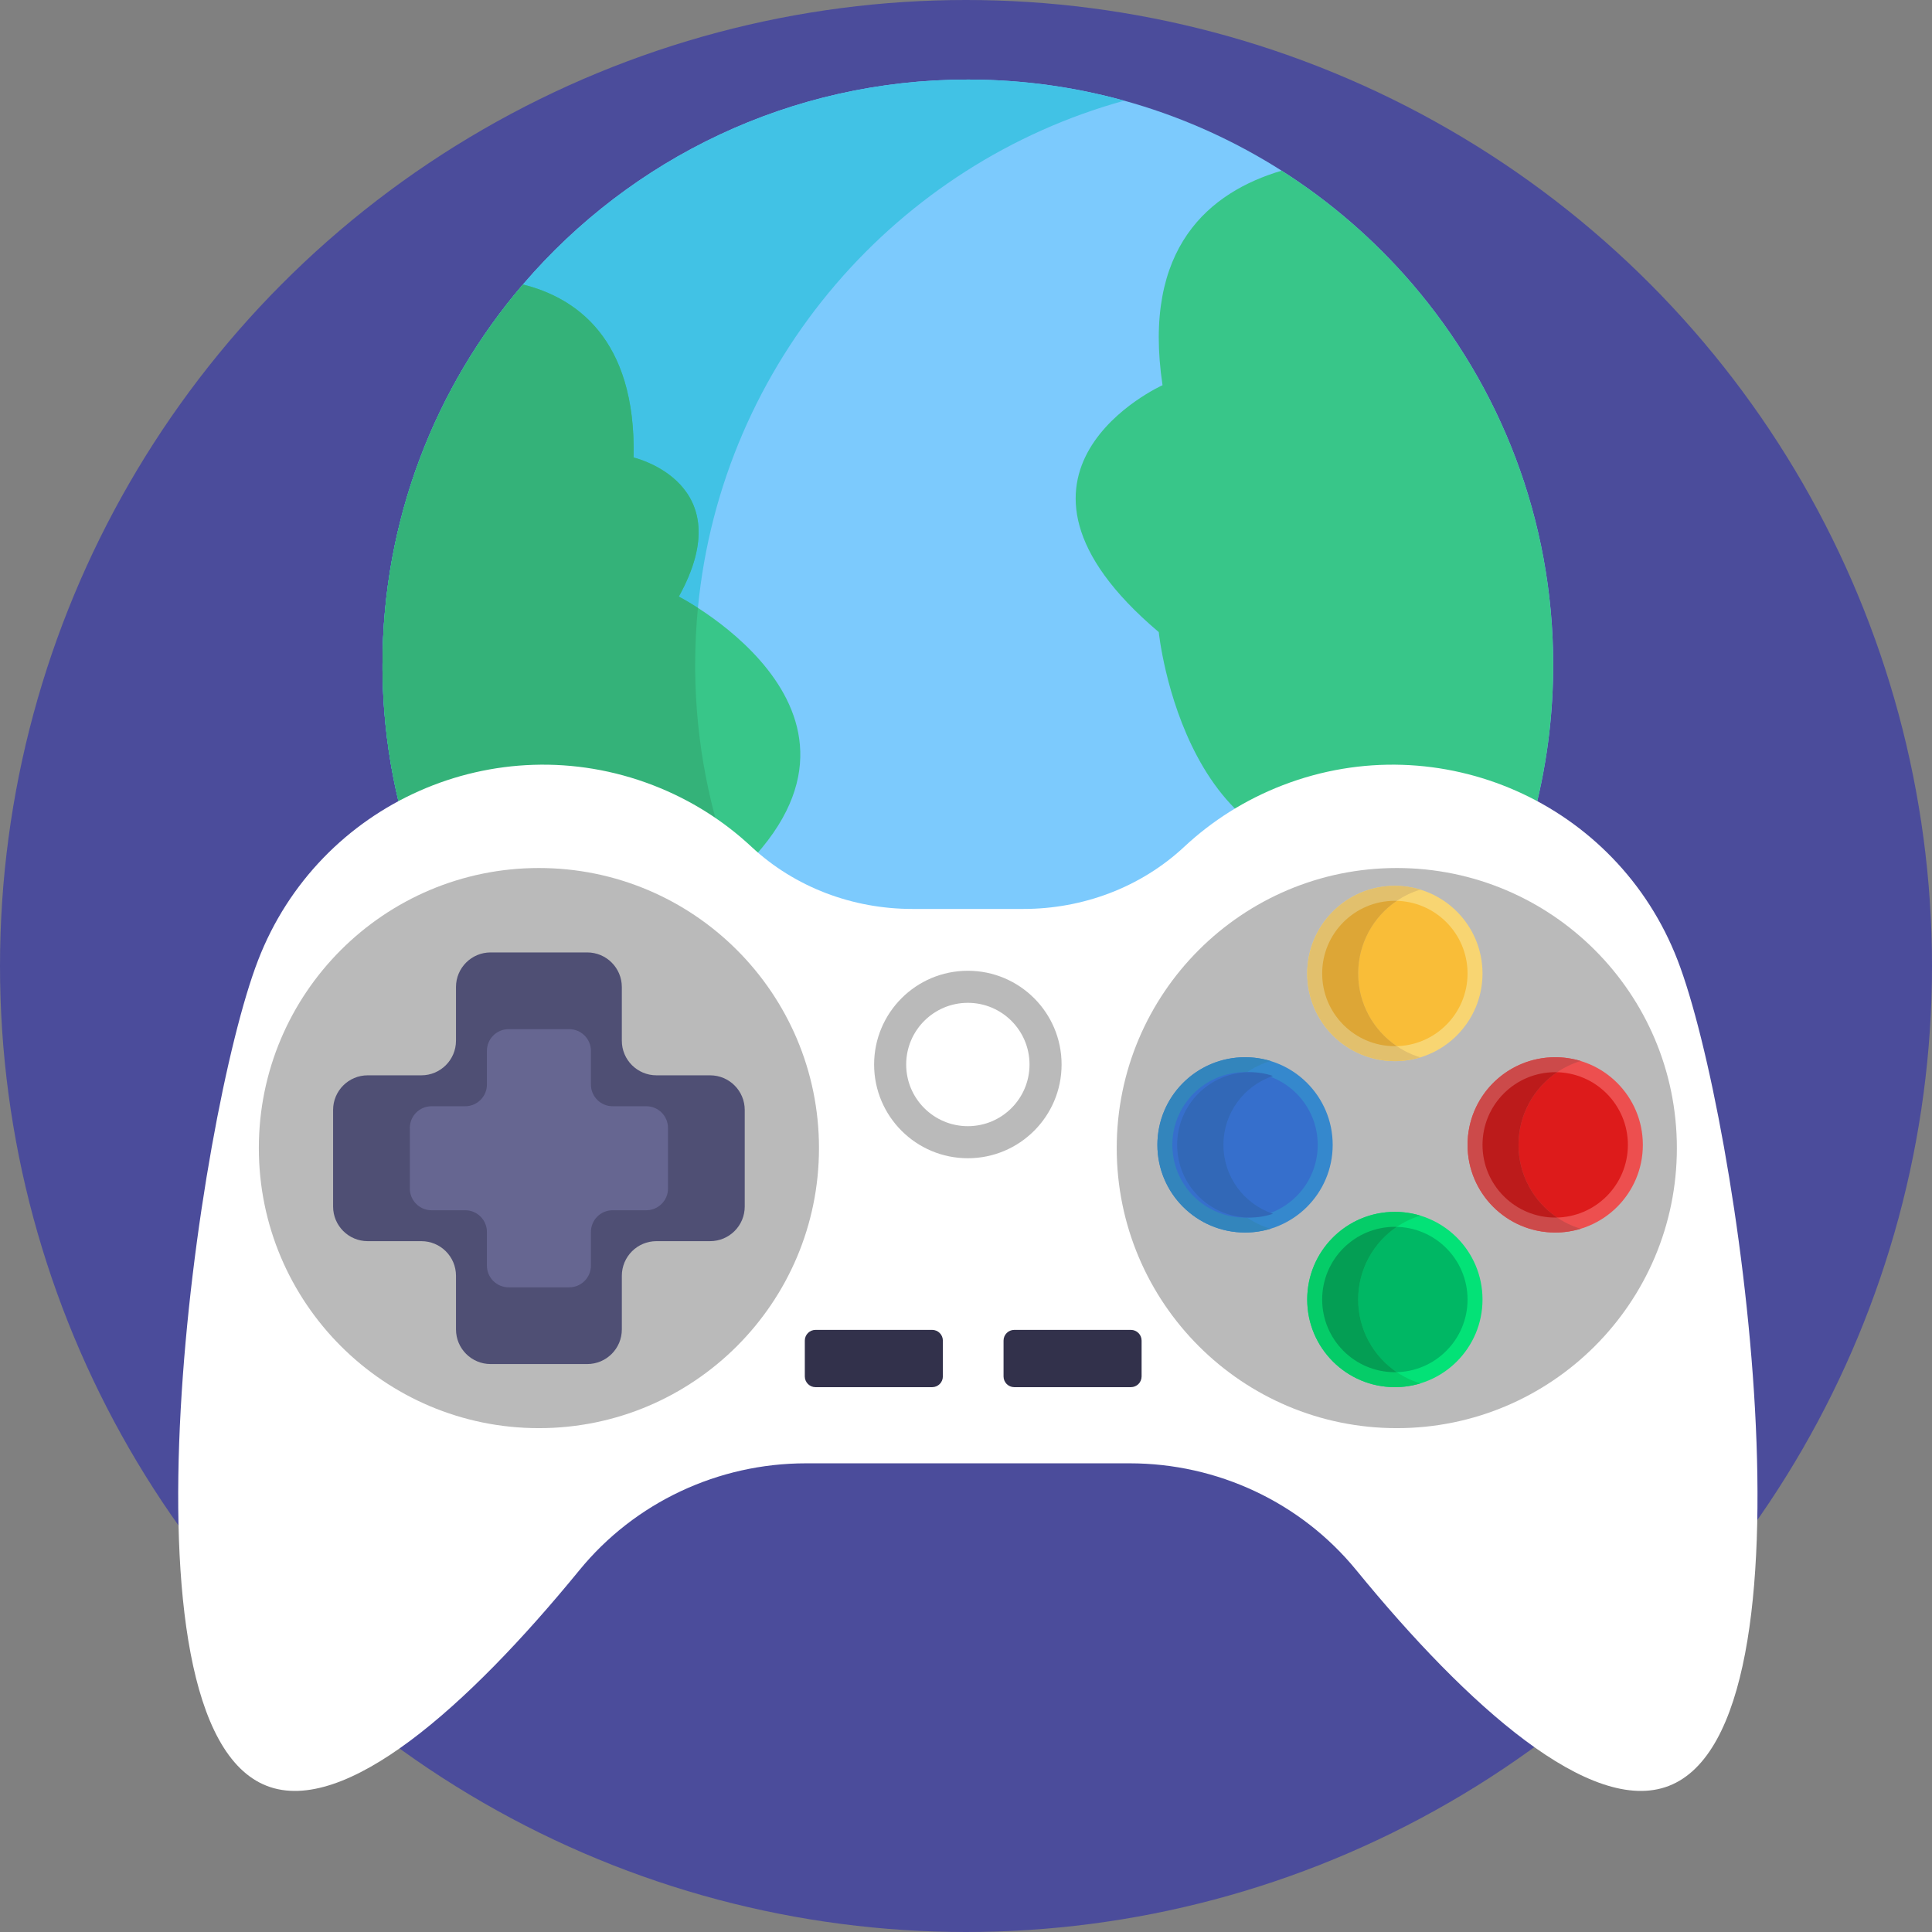 <?xml version="1.0" encoding="iso-8859-1"?>
<!-- Generator: Adobe Illustrator 22.0.1, SVG Export Plug-In . SVG Version: 6.00 Build 0)  -->
<svg version="1.1" xmlns="http://www.w3.org/2000/svg" xmlns:xlink="http://www.w3.org/1999/xlink" x="0px" y="0px"
	 viewBox="0 0 512 512" style="enable-background:new 0 0 512 512;" xml:space="preserve">
<rect x="0" y="0" width="512" height="512" fill="#808080" stroke="none"/>
<g id="BULINE">
	<circle id="XMLID_2087_" style="fill:#4B4C9B;" cx="256" cy="256" r="256"/>
</g>
<g id="Icons">
	<g id="XMLID_1478_">
		<g id="XMLID_1506_">
			<path id="XMLID_1512_" style="fill:#7CCAFD;" d="M411.614,176.208c0,0.463,0,0.935-0.008,1.398
				c-0.136,14.761-2.324,29.042-6.302,42.541c-2.692,9.138-6.206,17.924-10.456,26.271c-5.975,11.765-13.403,22.66-22.053,32.453
				c-14.976,16.949-33.603,30.608-54.65,39.729c-18.898,8.203-39.745,12.74-61.655,12.74c-14.841,0-29.194-2.085-42.78-5.975
				c-28.819-8.251-54.202-24.633-73.524-46.495c-23.874-27.029-38.467-62.445-38.819-101.264v-1.398
				c0-38.483,14.002-73.692,37.213-100.809c0.064-0.072,0.128-0.152,0.192-0.224c28.451-33.116,70.632-54.091,117.718-54.091
				c30.592,0,59.123,8.858,83.149,24.146c12.956,8.235,24.601,18.347,34.569,29.945
				C397.525,102.325,411.614,137.621,411.614,176.208z"/>
			<path id="XMLID_1511_" style="fill:#41C2E5;" d="M297.93,325.74c-13.187,3.65-27.085,5.599-41.439,5.599
				c-14.841,0-29.194-2.085-42.78-5.975c-28.818-8.251-54.202-24.633-73.524-46.495c-23.874-27.029-38.467-62.445-38.819-101.264
				v-1.398c0-38.483,14.002-73.692,37.213-100.809c0.064-0.072,0.128-0.152,0.192-0.224c28.451-33.116,70.632-54.091,117.718-54.091
				c14.345,0,28.243,1.949,41.423,5.599c-30.081,8.315-56.503,25.472-76.28,48.491c-0.064,0.072-0.128,0.152-0.192,0.224
				c-20.136,23.523-33.339,53.14-36.486,85.697c-0.479,4.976-0.727,10.016-0.727,15.112v1.398
				c0.176,19.274,3.858,37.708,10.448,54.682c6.677,17.237,16.35,32.972,28.371,46.582c19.321,21.861,44.705,38.244,73.524,46.495
				C297.019,325.493,297.475,325.62,297.93,325.74z"/>
			<path id="XMLID_1510_" style="fill:#38C689;" d="M411.614,176.208c0,0.463,0,0.935-0.008,1.398
				c-0.136,14.761-2.324,29.042-6.302,42.541c-17.476,0.224-37.325,5.32-37.325,5.32c-53.907,10.775-60.896-57.956-60.896-57.956
				c-50.121-42.389,0.998-65.433,0.998-65.433c-5.471-36.494,12.516-51.207,31.558-56.846c12.956,8.235,24.601,18.347,34.569,29.945
				C397.525,102.325,411.614,137.621,411.614,176.208z"/>
			<path id="XMLID_1509_" style="fill:#38C689;" d="M394.849,246.418c-5.975,11.765-13.403,22.66-22.053,32.453
				c-14.976,16.949-33.603,30.608-54.65,39.729C309.16,250.483,370.727,238.806,394.849,246.418z"/>
			<path id="XMLID_1508_" style="fill:#38C689;" d="M213.711,325.365c-28.819-8.251-54.202-24.633-73.524-46.495
				c-23.874-27.029-38.467-62.445-38.819-101.264v-1.398c0-38.483,14.002-73.692,37.213-100.809
				c13.579,3.355,30.041,13.97,29.33,45.848c0,0,28.747,6.63,11.981,36.854c0,0,63.652,32.597,11.973,76.679
				c0,0-25.152,12.508-7.189,32.748C184.677,267.528,233.368,290.62,213.711,325.365z"/>
			<path id="XMLID_1507_" style="fill:#34B279;" d="M213.711,325.365c-28.818-8.251-54.202-24.633-73.524-46.495
				c-23.874-27.029-38.467-62.445-38.819-101.264v-1.398c0-38.483,14.002-73.692,37.213-100.809
				c13.579,3.355,30.041,13.97,29.33,45.848c0,0,28.747,6.63,11.981,36.854c0,0,2.029,1.038,5.064,2.995
				c-0.479,4.976-0.727,10.016-0.727,15.112v1.398c0.176,19.274,3.858,37.708,10.448,54.682c-0.895,0.831-1.837,1.661-2.812,2.492
				c0,0-25.152,12.508-7.189,32.748C184.677,267.528,233.368,290.62,213.711,325.365z"/>
		</g>
		<g id="XMLID_1479_">
			<path id="XMLID_1505_" style="fill:#FFFFFF;" d="M444.59,254.48c-16.094-41.713-62.956-62.48-104.668-46.386
				c-9.963,3.844-18.729,9.445-26.084,16.312c-11.519,10.755-26.857,16.473-42.616,16.473h-29.461
				c-15.76,0-31.097-5.717-42.616-16.473c-7.354-6.867-16.12-12.468-26.084-16.312C131.348,192,84.487,212.768,68.393,254.48
				c-16.094,41.712-39.366,202.714,2.347,218.808c20.591,7.945,53.165-20.907,82.812-57.18
				c14.705-17.992,36.804-28.313,60.042-28.313h85.797c23.237,0,45.336,10.321,60.042,28.313
				c29.647,36.273,62.221,65.125,82.812,57.18C483.956,457.194,460.684,296.193,444.59,254.48z"/>
			<circle id="XMLID_1504_" style="fill:#BABABA;" cx="142.818" cy="304.254" r="74.222"/>
			<circle id="XMLID_1503_" style="fill:#BABABA;" cx="370.166" cy="304.254" r="74.222"/>
			<circle id="XMLID_1502_" style="fill:#BABABA;" cx="256.491" cy="282.104" r="24.841"/>
			<circle id="XMLID_1501_" style="fill:#FFFFFF;" cx="256.491" cy="282.104" r="16.343"/>
			<path id="XMLID_1500_" style="fill:#4F4F74;" d="M188.185,284.97h-14.219c-5.067,0-9.174-4.107-9.174-9.174v-14.219
				c0-5.067-4.107-9.174-9.174-9.174h-25.602c-5.067,0-9.174,4.107-9.174,9.174v14.219c0,5.067-4.107,9.174-9.174,9.174H97.45
				c-5.067,0-9.174,4.107-9.174,9.174v25.602c0,5.067,4.107,9.174,9.174,9.174h14.219c5.067,0,9.174,4.107,9.174,9.174v14.219
				c0,5.067,4.107,9.174,9.174,9.174h25.602c5.067,0,9.174-4.107,9.174-9.174v-14.219c0-5.067,4.107-9.174,9.174-9.174h14.219
				c5.067,0,9.174-4.107,9.174-9.174v-25.602C197.359,289.077,193.252,284.97,188.185,284.97z"/>
			<path id="XMLID_1499_" style="fill:#666691;" d="M171.272,293.163h-8.918c-3.178,0-5.754-2.576-5.754-5.754v-8.918
				c0-3.178-2.576-5.754-5.754-5.754h-16.058c-3.178,0-5.754,2.576-5.754,5.754v8.918c0,3.178-2.576,5.754-5.754,5.754h-8.918
				c-3.178,0-5.754,2.576-5.754,5.754v16.058c0,3.178,2.576,5.754,5.754,5.754h8.918c3.178,0,5.754,2.576,5.754,5.754v8.918
				c0,3.178,2.576,5.754,5.754,5.754h16.058c3.178,0,5.754-2.576,5.754-5.754v-8.918c0-3.178,2.576-5.754,5.754-5.754h8.918
				c3.178,0,5.754-2.576,5.754-5.754v-16.058C177.026,295.739,174.45,293.163,171.272,293.163z"/>
			<circle id="XMLID_1498_" style="fill:#F8D572;" cx="369.653" cy="257.986" r="23.228"/>
			<circle id="XMLID_1497_" style="fill:#F9BD38;" cx="369.653" cy="257.986" r="19.263"/>
			<path id="XMLID_1496_" style="fill:#E2C06D;" d="M359.928,257.986c0,8.017,4.059,15.084,10.237,19.257
				c0.635,0.431,1.292,0.83,1.972,1.195c1.348,0.728,2.776,1.326,4.269,1.776c-2.136,0.652-4.405,1-6.753,1
				c-12.829,0-23.228-10.399-23.228-23.228c0-0.201,0.003-0.399,0.009-0.601c0.003-0.13,0.006-0.263,0.014-0.394
				c0-0.02,0-0.04,0.003-0.062c0.003-0.088,0.008-0.178,0.014-0.266c0.683-12.215,10.807-21.905,23.189-21.905
				c2.348,0,4.617,0.348,6.753,1c-2.243,0.677-4.343,1.688-6.24,2.972C363.987,242.901,359.928,249.969,359.928,257.986z"/>
			<path id="XMLID_1495_" style="fill:#DDA636;" d="M370.166,277.243c-0.17,0.003-0.343,0.006-0.513,0.006
				c-10.637,0-19.263-8.623-19.263-19.263c0-10.637,8.626-19.263,19.263-19.263c0.17,0,0.343,0.003,0.513,0.006
				c-6.178,4.173-10.237,11.24-10.237,19.257C359.928,266.002,363.987,273.07,370.166,277.243z"/>
			<g id="XMLID_1490_">
				<circle id="XMLID_1494_" style="fill:#3588CD;" cx="329.949" cy="303.404" r="23.228"/>
				<path id="XMLID_1493_" style="fill:#3385BC;" d="M320.225,303.403c0,8.017,4.059,15.084,10.237,19.257
					c0.635,0.431,1.292,0.83,1.972,1.195c1.348,0.728,2.776,1.326,4.269,1.776c-2.136,0.652-4.405,1-6.753,1
					c-12.829,0-23.228-10.399-23.228-23.228c0-0.201,0.003-0.399,0.009-0.601c0.003-0.13,0.006-0.263,0.014-0.394
					c0-0.02,0-0.04,0.003-0.062c0.003-0.088,0.009-0.178,0.014-0.266c0.683-12.215,10.807-21.905,23.189-21.905
					c2.348,0,4.617,0.348,6.753,1c-2.243,0.677-4.343,1.688-6.24,2.972C324.284,288.319,320.225,295.387,320.225,303.403z"/>
				<circle id="XMLID_1492_" style="fill:#366FCC;" cx="329.949" cy="303.404" r="19.263"/>
				<path id="XMLID_1491_" style="fill:#3268B7;" d="M337.353,321.66c-1.921,0.653-3.983,1.003-6.131,1.003
					c-10.634,0-19.263-8.619-19.263-19.263c0-10.634,8.629-19.263,19.263-19.263c2.148,0,4.21,0.35,6.131,1.003
					c-7.635,2.554-13.132,9.773-13.132,18.26C324.221,311.896,329.718,319.106,337.353,321.66z"/>
			</g>
			<circle id="XMLID_1489_" style="fill:#ED4F4F;" cx="412.144" cy="303.404" r="23.228"/>
			<circle id="XMLID_1488_" style="fill:#DD1B1B;" cx="412.144" cy="303.404" r="19.263"/>
			<path id="XMLID_1487_" style="fill:#CC4A4A;" d="M402.419,303.403c0,8.017,4.059,15.084,10.237,19.257
				c0.635,0.431,1.292,0.83,1.972,1.195c1.348,0.728,2.776,1.326,4.269,1.776c-2.136,0.652-4.405,1-6.753,1
				c-12.829,0-23.228-10.399-23.228-23.228c0-0.201,0.003-0.399,0.008-0.601c0.003-0.13,0.006-0.263,0.014-0.394
				c0-0.02,0-0.04,0.003-0.062c0.003-0.088,0.009-0.178,0.014-0.266c0.683-12.215,10.807-21.905,23.189-21.905
				c2.348,0,4.617,0.348,6.753,1c-2.244,0.677-4.343,1.688-6.241,2.972C406.478,288.319,402.419,295.387,402.419,303.403z"/>
			<path id="XMLID_1486_" style="fill:#BC1B1B;" d="M412.657,322.66c-0.17,0.003-0.343,0.006-0.513,0.006
				c-10.637,0-19.263-8.623-19.263-19.263c0-10.637,8.626-19.263,19.263-19.263c0.17,0,0.343,0.003,0.513,0.006
				c-6.178,4.173-10.237,11.24-10.237,19.257C402.419,311.42,406.478,318.488,412.657,322.66z"/>
			<circle id="XMLID_1485_" style="fill:#03E277;" cx="369.653" cy="344.383" r="23.228"/>
			<circle id="XMLID_1484_" style="fill:#00B764;" cx="369.653" cy="344.383" r="19.263"/>
			<path id="XMLID_1483_" style="fill:#05CC68;" d="M359.928,344.383c0,8.017,4.059,15.084,10.237,19.257
				c0.635,0.431,1.292,0.83,1.972,1.195c1.348,0.728,2.776,1.326,4.269,1.776c-2.136,0.652-4.405,1-6.753,1
				c-12.829,0-23.228-10.399-23.228-23.228c0-0.201,0.003-0.399,0.009-0.601c0.003-0.13,0.006-0.263,0.014-0.394
				c0-0.02,0-0.04,0.003-0.062c0.003-0.088,0.008-0.178,0.014-0.266c0.683-12.215,10.807-21.905,23.189-21.905
				c2.348,0,4.617,0.348,6.753,1c-2.243,0.677-4.343,1.688-6.24,2.972C363.987,329.299,359.928,336.367,359.928,344.383z"/>
			<path id="XMLID_1482_" style="fill:#049E54;" d="M370.166,363.64c-0.17,0.003-0.343,0.006-0.513,0.006
				c-10.637,0-19.263-8.623-19.263-19.263c0-10.637,8.626-19.263,19.263-19.263c0.17,0,0.343,0.003,0.513,0.006
				c-6.178,4.173-10.237,11.24-10.237,19.257C359.928,352.4,363.987,359.468,370.166,363.64z"/>
			<path id="XMLID_1481_" style="fill:#32314B;" d="M247.03,367.612h-30.907c-1.568,0-2.838-1.271-2.838-2.838v-9.502
				c0-1.568,1.271-2.838,2.838-2.838h30.907c1.568,0,2.838,1.271,2.838,2.838v9.502C249.869,366.341,248.598,367.612,247.03,367.612
				z"/>
			<path id="XMLID_1480_" style="fill:#32314B;" d="M299.698,367.612h-30.907c-1.568,0-2.838-1.271-2.838-2.838v-9.502
				c0-1.568,1.271-2.838,2.838-2.838h30.907c1.568,0,2.838,1.271,2.838,2.838v9.502
				C302.536,366.341,301.265,367.612,299.698,367.612z"/>
		</g>
	</g>
</g>
</svg>
